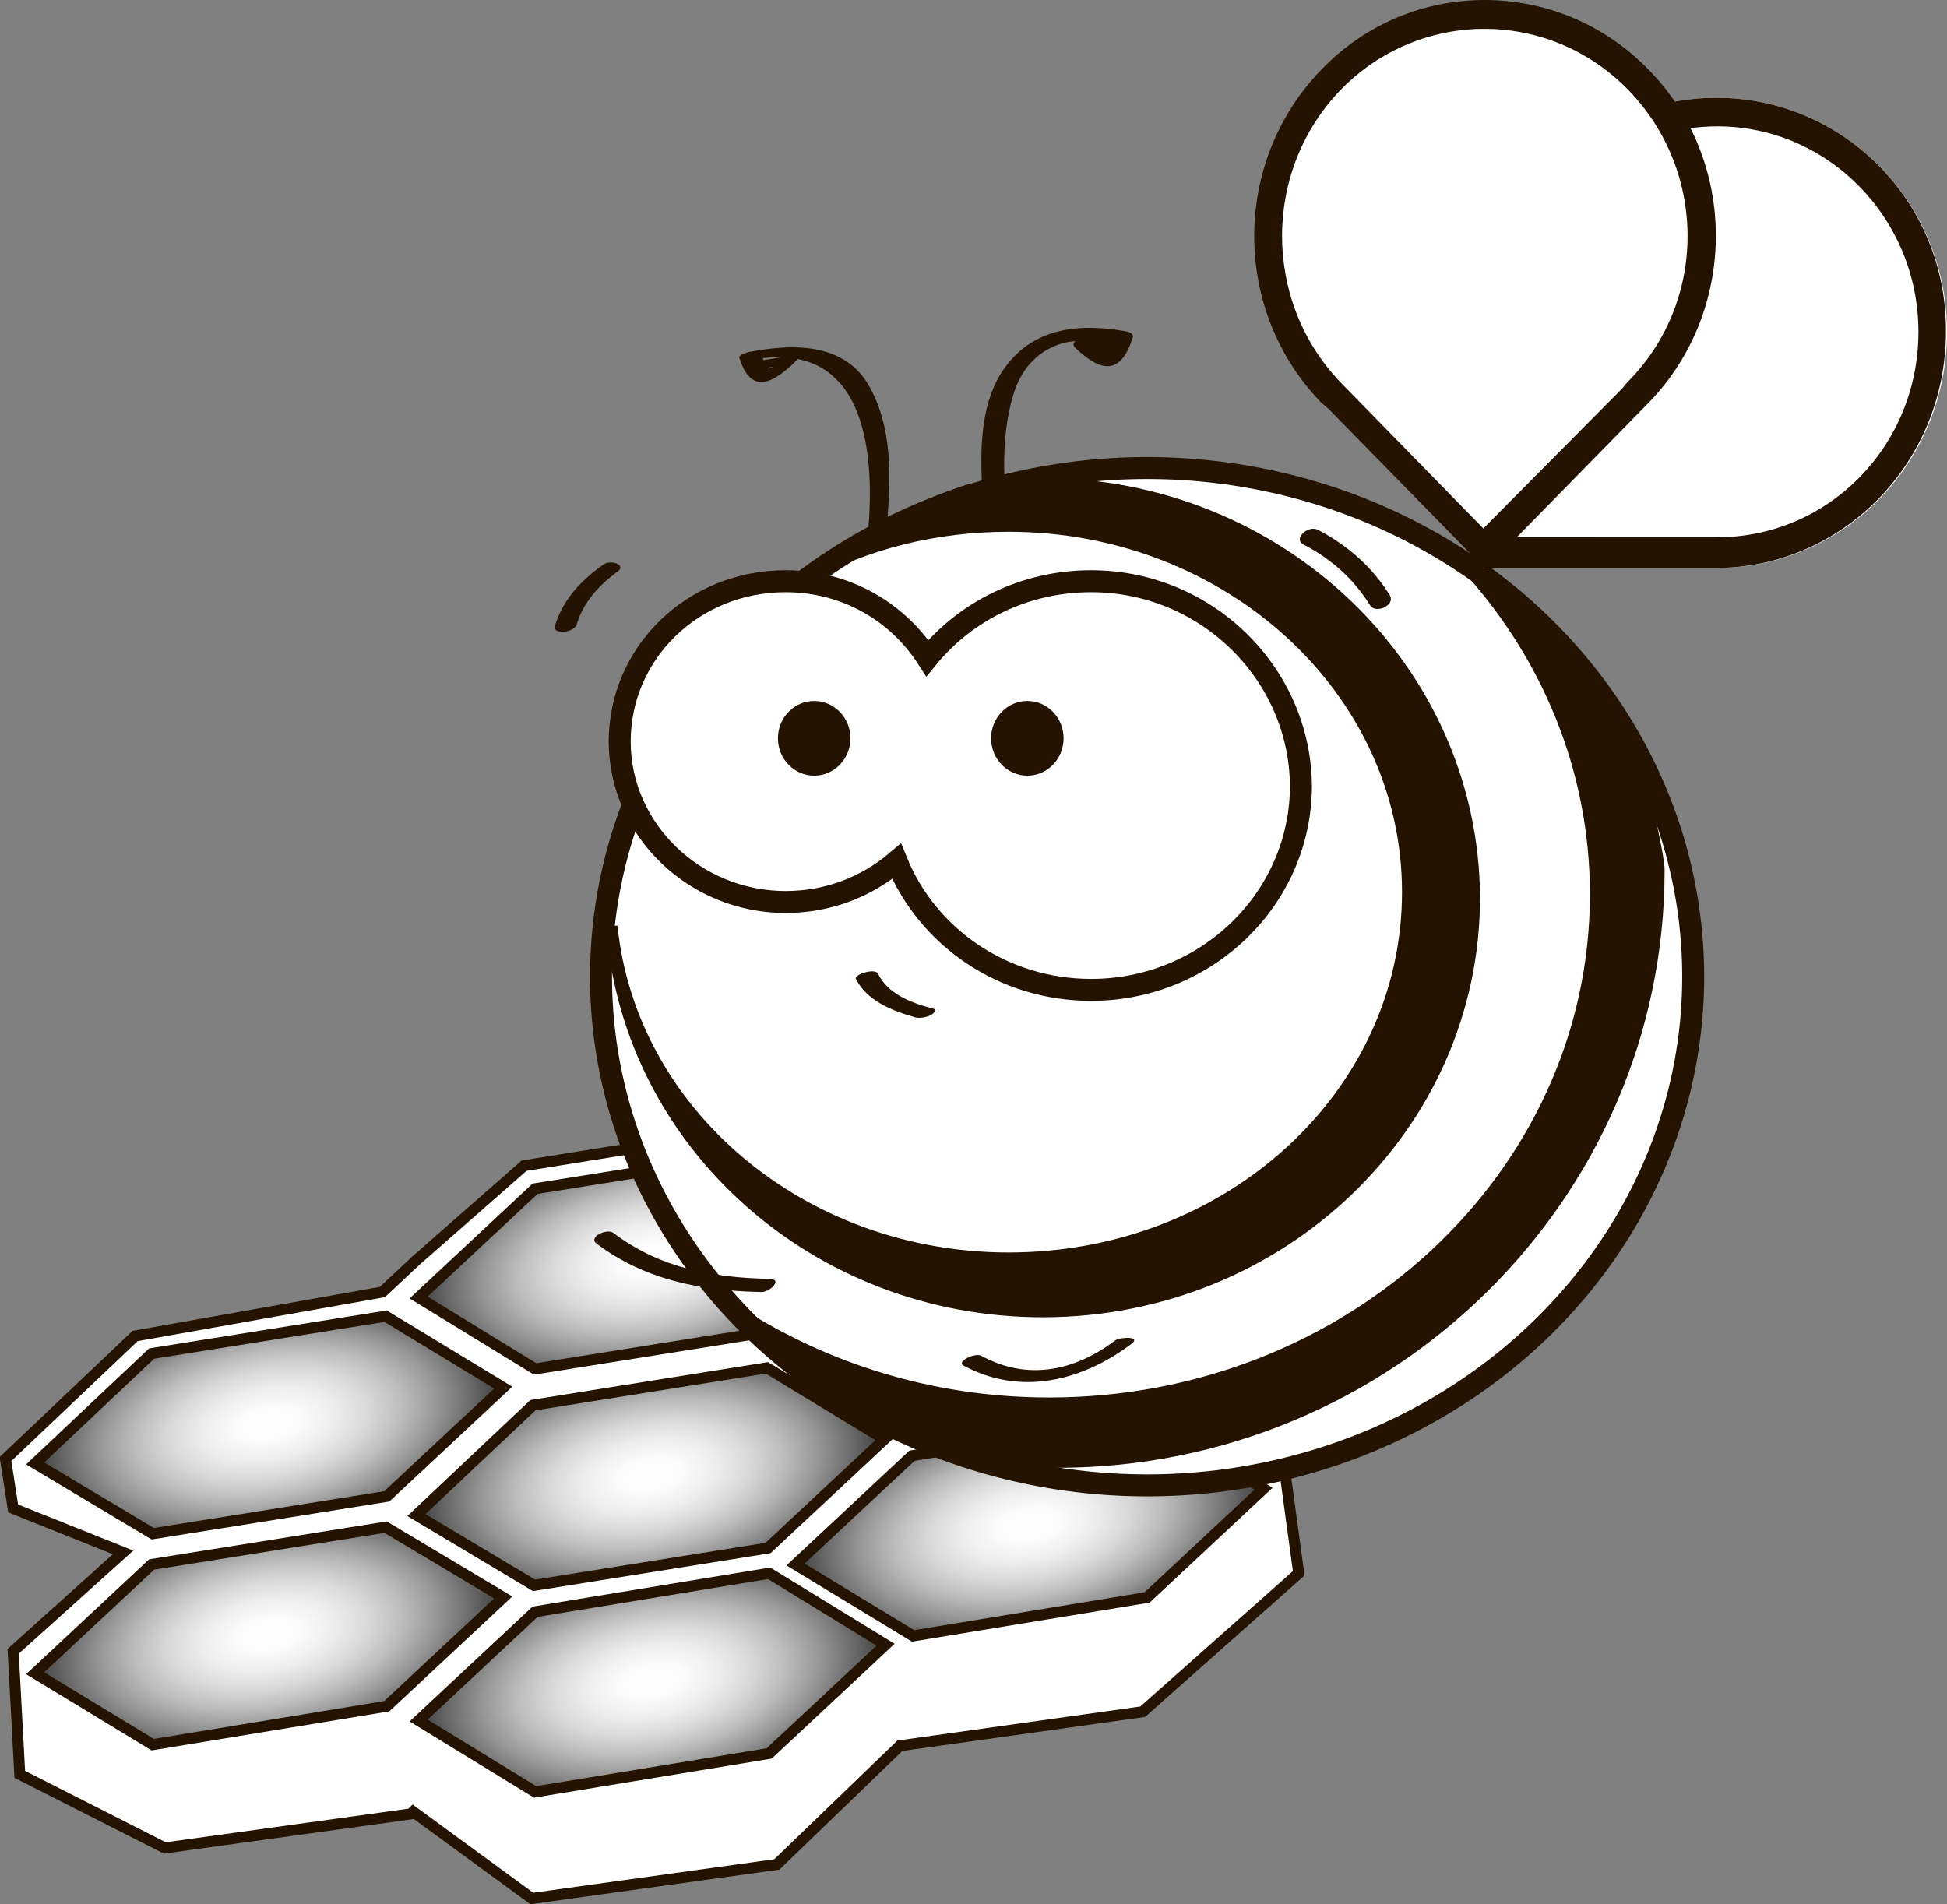 <?xml version="1.0" encoding="utf-8"?>
<!-- Generator: Adobe Illustrator 18.0.0, SVG Export Plug-In . SVG Version: 6.00 Build 0)  -->
<!DOCTYPE svg PUBLIC "-//W3C//DTD SVG 1.1//EN" "http://www.w3.org/Graphics/SVG/1.1/DTD/svg11.dtd">
<svg version="1.1" id="Слой_1" xmlns="http://www.w3.org/2000/svg" xmlns:xlink="http://www.w3.org/1999/xlink" x="0px" y="0px"
	 viewBox="207.2 323.8 177.2 173.3" enable-background="new 207.2 323.8 177.2 173.3" xml:space="preserve">
<rect x="207.2" y="323.8" width="177.2" height="173.3" fill="#808080" stroke="none"/>
<polygon fill="#FFFFFF" stroke="#231300" stroke-miterlimit="10" points="324.2,440.1 311.9,431.7 291.5,434.9 288.9,433.2 
	276.7,426.4 254.9,429.9 245.1,438.5 242,441.4 219.5,445.4 207.7,456.6 208.4,461.1 218.4,465.1 208.4,474.1 209,485.3 222.2,492 
	244.6,488.9 244.8,488.7 255.6,496.6 277.9,493.5 289.1,482.7 311.2,479.6 325.4,467 324.2,458.2 316.4,452.6 325.4,443.6 "/>
<radialGradient id="SVGID_1_" cx="300.899" cy="462.76" r="24.718" gradientTransform="matrix(0.983 -0.183 9.638475e-002 0.519 -39.545 277.521)" gradientUnits="userSpaceOnUse">
	<stop  offset="0" style="stop-color:#FFFFFF"/>
	<stop  offset="0.12" style="stop-color:#FBFBFB"/>
	<stop  offset="0.244" style="stop-color:#EEEEEE"/>
	<stop  offset="0.372" style="stop-color:#D9D9D9"/>
	<stop  offset="0.501" style="stop-color:#BCBCBC"/>
	<stop  offset="0.631" style="stop-color:#969696"/>
	<stop  offset="0.762" style="stop-color:#686868"/>
	<stop  offset="0.892" style="stop-color:#333333"/>
	<stop  offset="1" style="stop-color:#000000"/>
</radialGradient>
<polygon fill="url(#SVGID_1_)" stroke="#231300" stroke-miterlimit="10" points="290.3,472.7 279.6,466.2 290.2,456.3 311.5,452.8 
	322.2,459.3 311.6,469.2 "/>
<radialGradient id="SVGID_2_" cx="231.69" cy="453.513" r="24.718" gradientTransform="matrix(0.983 -0.183 9.638475e-002 0.519 -39.817 260.437)" gradientUnits="userSpaceOnUse">
	<stop  offset="0" style="stop-color:#FFFFFF"/>
	<stop  offset="0.12" style="stop-color:#FBFBFB"/>
	<stop  offset="0.244" style="stop-color:#EEEEEE"/>
	<stop  offset="0.372" style="stop-color:#D9D9D9"/>
	<stop  offset="0.501" style="stop-color:#BCBCBC"/>
	<stop  offset="0.631" style="stop-color:#969696"/>
	<stop  offset="0.762" style="stop-color:#686868"/>
	<stop  offset="0.892" style="stop-color:#333333"/>
	<stop  offset="1" style="stop-color:#000000"/>
</radialGradient>
<polygon fill="url(#SVGID_2_)" stroke="#231300" stroke-miterlimit="10" points="221.1,463.4 210.4,457 221,447 242.3,443.6 
	253,450.1 242.4,460 "/>
<radialGradient id="SVGID_3_" cx="231.69" cy="472.675" r="24.718" gradientTransform="matrix(0.983 -0.183 9.638475e-002 0.519 -41.664 269.653)" gradientUnits="userSpaceOnUse">
	<stop  offset="0" style="stop-color:#FFFFFF"/>
	<stop  offset="0.12" style="stop-color:#FBFBFB"/>
	<stop  offset="0.244" style="stop-color:#EEEEEE"/>
	<stop  offset="0.372" style="stop-color:#D9D9D9"/>
	<stop  offset="0.501" style="stop-color:#BCBCBC"/>
	<stop  offset="0.631" style="stop-color:#969696"/>
	<stop  offset="0.762" style="stop-color:#686868"/>
	<stop  offset="0.892" style="stop-color:#333333"/>
	<stop  offset="1" style="stop-color:#000000"/>
</radialGradient>
<polygon fill="url(#SVGID_3_)" stroke="#231300" stroke-miterlimit="10" points="221.1,482.6 210.4,476.1 221,466.2 242.3,462.8 
	253,469.2 242.4,479.1 "/>
<radialGradient id="SVGID_4_" cx="266.547" cy="438.5" r="24.718" gradientTransform="matrix(0.983 -0.183 9.638475e-002 0.519 -37.784 259.58)" gradientUnits="userSpaceOnUse">
	<stop  offset="0" style="stop-color:#FFFFFF"/>
	<stop  offset="0.12" style="stop-color:#FBFBFB"/>
	<stop  offset="0.244" style="stop-color:#EEEEEE"/>
	<stop  offset="0.372" style="stop-color:#D9D9D9"/>
	<stop  offset="0.501" style="stop-color:#BCBCBC"/>
	<stop  offset="0.631" style="stop-color:#969696"/>
	<stop  offset="0.762" style="stop-color:#686868"/>
	<stop  offset="0.892" style="stop-color:#333333"/>
	<stop  offset="1" style="stop-color:#000000"/>
</radialGradient>
<polygon fill="url(#SVGID_4_)" stroke="#231300" stroke-miterlimit="10" points="255.9,448.4 245.3,441.9 255.9,432 277.2,428.6 
	287.8,435.1 277.2,445 "/>
<radialGradient id="SVGID_5_" cx="266.403" cy="458.213" r="24.718" gradientTransform="matrix(0.983 -0.183 9.638475e-002 0.519 -39.687 269.036)" gradientUnits="userSpaceOnUse">
	<stop  offset="0" style="stop-color:#FFFFFF"/>
	<stop  offset="0.12" style="stop-color:#FBFBFB"/>
	<stop  offset="0.244" style="stop-color:#EEEEEE"/>
	<stop  offset="0.372" style="stop-color:#D9D9D9"/>
	<stop  offset="0.501" style="stop-color:#BCBCBC"/>
	<stop  offset="0.631" style="stop-color:#969696"/>
	<stop  offset="0.762" style="stop-color:#686868"/>
	<stop  offset="0.892" style="stop-color:#333333"/>
	<stop  offset="1" style="stop-color:#000000"/>
</radialGradient>
<polygon fill="url(#SVGID_5_)" stroke="#231300" stroke-miterlimit="10" points="255.8,468.1 245.1,461.7 255.7,451.7 277,448.3 
	287.7,454.8 277.1,464.7 "/>
<radialGradient id="SVGID_6_" cx="266.547" cy="476.957" r="24.718" gradientTransform="matrix(0.983 -0.183 9.638475e-002 0.519 -41.491 278.077)" gradientUnits="userSpaceOnUse">
	<stop  offset="0" style="stop-color:#FFFFFF"/>
	<stop  offset="0.12" style="stop-color:#FBFBFB"/>
	<stop  offset="0.244" style="stop-color:#EEEEEE"/>
	<stop  offset="0.372" style="stop-color:#D9D9D9"/>
	<stop  offset="0.501" style="stop-color:#BCBCBC"/>
	<stop  offset="0.631" style="stop-color:#969696"/>
	<stop  offset="0.762" style="stop-color:#686868"/>
	<stop  offset="0.892" style="stop-color:#333333"/>
	<stop  offset="1" style="stop-color:#000000"/>
</radialGradient>
<polygon fill="url(#SVGID_6_)" stroke="#231300" stroke-miterlimit="10" points="255.9,486.9 245.3,480.4 255.9,470.5 277.2,467 
	287.8,473.5 277.2,483.4 "/>
<radialGradient id="SVGID_7_" cx="300.899" cy="443.599" r="24.718" gradientTransform="matrix(0.983 -0.183 9.638475e-002 0.519 -37.698 268.305)" gradientUnits="userSpaceOnUse">
	<stop  offset="0" style="stop-color:#FFFFFF"/>
	<stop  offset="0.12" style="stop-color:#FBFBFB"/>
	<stop  offset="0.244" style="stop-color:#EEEEEE"/>
	<stop  offset="0.372" style="stop-color:#D9D9D9"/>
	<stop  offset="0.501" style="stop-color:#BCBCBC"/>
	<stop  offset="0.631" style="stop-color:#969696"/>
	<stop  offset="0.762" style="stop-color:#686868"/>
	<stop  offset="0.892" style="stop-color:#333333"/>
	<stop  offset="1" style="stop-color:#000000"/>
</radialGradient>
<polygon fill="url(#SVGID_7_)" stroke="#231300" stroke-miterlimit="10" points="290.3,453.5 279.6,447 290.2,437.1 311.5,433.7 
	322.2,440.2 311.6,450.1 "/>
<g>
	<ellipse fill="#FFFFFF" stroke="#231300" stroke-width="2" stroke-miterlimit="10" cx="311.6" cy="412.7" rx="49.7" ry="46.3"/>
	<g>
		<g>
			<path fill="#231300" d="M287.9,371.8c0.4-4.4,0.6-9.3-1.8-13.2c-2.3-3.6-6.8-3.5-10.5-2.8c-0.2,0-1.3,0.3-1.1,0.6
				c1.1,3.5,3.2,2.2,5.3,0.1c0.4-0.4-0.6-0.3-0.7-0.3c-0.9,0.1-1.7,0.3-2.6,0.4c-0.8,0.1-1.7,0.9-0.3,0.8c0.9-0.1,1.7-0.3,2.6-0.4
				c-0.2-0.1-0.5-0.2-0.7-0.3c-1.2,1.2-1.2,0.6-1.6-0.7c-0.4,0.2-0.8,0.4-1.1,0.6c10.4-2.1,11.5,7.9,10.8,15.7
				C286,372.7,287.9,372.5,287.9,371.8L287.9,371.8z"/>
		</g>
	</g>
	<path fill="#FFFFFF" stroke="#231300" stroke-width="2" stroke-miterlimit="10" d="M306.5,376.7c-6,0-11.4,2.7-14.9,7
		c-2.7-4.2-7.4-7-12.9-7c-8.4,0-15.1,6.5-15.1,14.6c0,8,6.8,14.6,15.1,14.6c3.9,0,7.4-1.4,10.1-3.7c2.8,6.9,9.7,11.7,17.7,11.7
		c10.5,0,19.1-8.3,19.1-18.6C325.5,385.1,317,376.7,306.5,376.7z"/>
	<ellipse fill="#231300" stroke="#231300" stroke-miterlimit="10" cx="281.3" cy="391" rx="2.8" ry="2.9"/>
	<ellipse fill="#231300" stroke="#231300" stroke-miterlimit="10" cx="300.7" cy="391" rx="2.8" ry="2.9"/>
	<g>
		<g>
			<path fill="#231300" d="M285.1,412.9c1,2,3.3,2.9,5.4,3.5c0.4,0.1,1,0,1.4-0.2c0.2-0.1,0.7-0.5,0.2-0.6c-1.9-0.5-4.1-1.3-5-3.2
				C286.8,411.9,284.9,412.5,285.1,412.9L285.1,412.9z"/>
		</g>
	</g>
	<g>
		<g>
			<path fill="#231300" d="M259.7,380.6c0.6-2,2-3.5,3.6-4.7c1.1-0.7-0.6-1.2-1.2-0.7c-2,1.4-3.7,3.2-4.4,5.6
				C257.5,381.6,259.5,381.4,259.7,380.6L259.7,380.6z"/>
		</g>
	</g>
	<g>
		<g>
			<path fill="#231300" d="M325.9,373.4c2.5,1.3,4.5,3.1,6,5.5c0.5,0.8,2.3,0,1.8-0.9c-1.6-2.6-3.9-4.6-6.6-6
				C326.2,371.6,324.8,372.9,325.9,373.4L325.9,373.4z"/>
		</g>
	</g>
	<path fill="#231300" stroke="#231300" stroke-miterlimit="10" d="M302,367.8c-2.3,0-4.5,0.2-6.7,0.6c-5.4,1.8-10.3,4.5-14.6,7.8
		c5.4-2.9,11.6-4.5,18.3-4.5c20,0,36.3,14.9,36.3,33.3c0,18.4-16.2,33.3-36.3,33.3c-18.9,0-34.4-13.3-36.1-30.2c0,0.1,0,0.3,0,0.4
		c1.6,19.4,18.5,34.7,39.2,34.7c21.7,0,39.3-16.9,39.3-37.7C341.3,384.7,323.7,367.8,302,367.8z"/>
	<g>
		<g>
			<path fill="#231300" d="M298.8,370.2c-0.3-3.5-0.4-7,0.6-10.4c0.6-2,1.8-3.7,3.8-4.5c1.3-0.6,2.8-0.5,4.1-0.4
				c0.1,0.9,0.5,1.3,1.1,1.1c-0.5-0.4-1-0.9-1.5-1.4c-0.4,0.3-0.8,0.7-1.3,1c0.9,0.1,1.7,0.3,2.6,0.4c0.8,0.1,2-1,0.7-1.2
				c-0.9-0.1-1.7-0.3-2.6-0.4c-0.3,0-1.8,0.4-1.3,1c2.4,2.3,4.2,2.6,5.3-0.9c0.1-0.2-0.2-0.4-0.4-0.5c-4.2-0.8-8.5-0.5-11.2,3.2
				c-2.7,3.6-2.3,9.3-1.9,13.5C296.9,371.5,298.8,371.1,298.8,370.2L298.8,370.2z"/>
		</g>
	</g>
	<path fill="#231300" stroke="#231300" stroke-miterlimit="10" d="M358.2,403c0-1.3-1.1-5.5-1.2-6.8c-3-9.7-8.2-15.1-16.6-21.1
		c7.5,8.1,12,18.6,12,30.1c0,25.6-22.3,46.3-49.7,46.3c-10.1,0-19.4-2.8-27.3-7.6c6.2,6.1,14.2,10.6,23.2,12.8
		c1.6,0.1,3.2,0.2,4.8,0.2C333.6,456.9,358.2,432.7,358.2,403z"/>
	<path fill="#FFFFFF" d="M363.4,332.7c-2.4,0-4.7,0.4-6.9,1.2c0.6,0.7,1.1,1.5,1.6,2.2c1.7-0.5-13,33.4-13,33.4l-2.7,2.7l0,0v3.3h21
		c11.6,0,21-9.6,21-21.5C384.4,342.2,375,332.7,363.4,332.7z"/>
	<path fill="#231300" d="M357.2,330.1c-8.2-8.4-21.6-8.4-29.7,0c-8.2,8.4-8.2,22,0,30.4l0.6,0.5l14.3,14.6l14.9-15.2
		C365.4,352,365.4,338.4,357.2,330.1z M355.3,358.5L355.3,358.5l-13,13.2l-12.5-12.7l-0.5-0.6c-7.2-7.3-7.2-19.2,0-26.5
		c7.2-7.3,18.8-7.3,26,0C362.5,339.4,362.5,351.2,355.3,358.5z"/>
	<path fill="#231300" d="M363.4,332.7c-2.4,0-4.7,0.4-6.9,1.2c0.6,0.7,1.1,1.5,1.6,2.2c1.7-0.5,3.5-0.8,5.4-0.8
		c10.1,0,18.3,8.4,18.3,18.7c0,10.4-8.2,18.7-18.3,18.7h-0.1H345v-3.2l-2.7,2.7l0,0v3.3h21c11.6,0,21-9.6,21-21.5
		C384.4,342.2,375,332.7,363.4,332.7z"/>
	<path fill="#FFFFFF" d="M329.2,358.6L329.2,358.6l13,13.3l12.6-12.7l0.5-0.6c7.3-7.3,7.3-19.2,0.1-26.6c-7.2-7.4-18.9-7.4-26.1-0.1
		C322.1,339.3,322.1,351.2,329.2,358.6z"/>
</g>
<g>
	<g>
		<path fill="#231300" d="M277.2,440.2c-5.2-0.1-10-1-14.2-4.2c-0.6-0.4-2.3,0.4-1.5,1c4.4,3.3,9.5,4.3,15,4.4
			C277.3,441.4,278.5,440.2,277.2,440.2L277.2,440.2z"/>
	</g>
</g>
<g>
	<g>
		<path fill="#231300" d="M308.7,445.8c-3.7,2.8-8,3.7-12.2,1.4c-0.5-0.3-2.3,0.5-1.6,0.9c5.2,2.8,10.8,1.4,15.3-2
			C311.1,445.4,309.1,445.5,308.7,445.8L308.7,445.8z"/>
	</g>
</g>
</svg>
